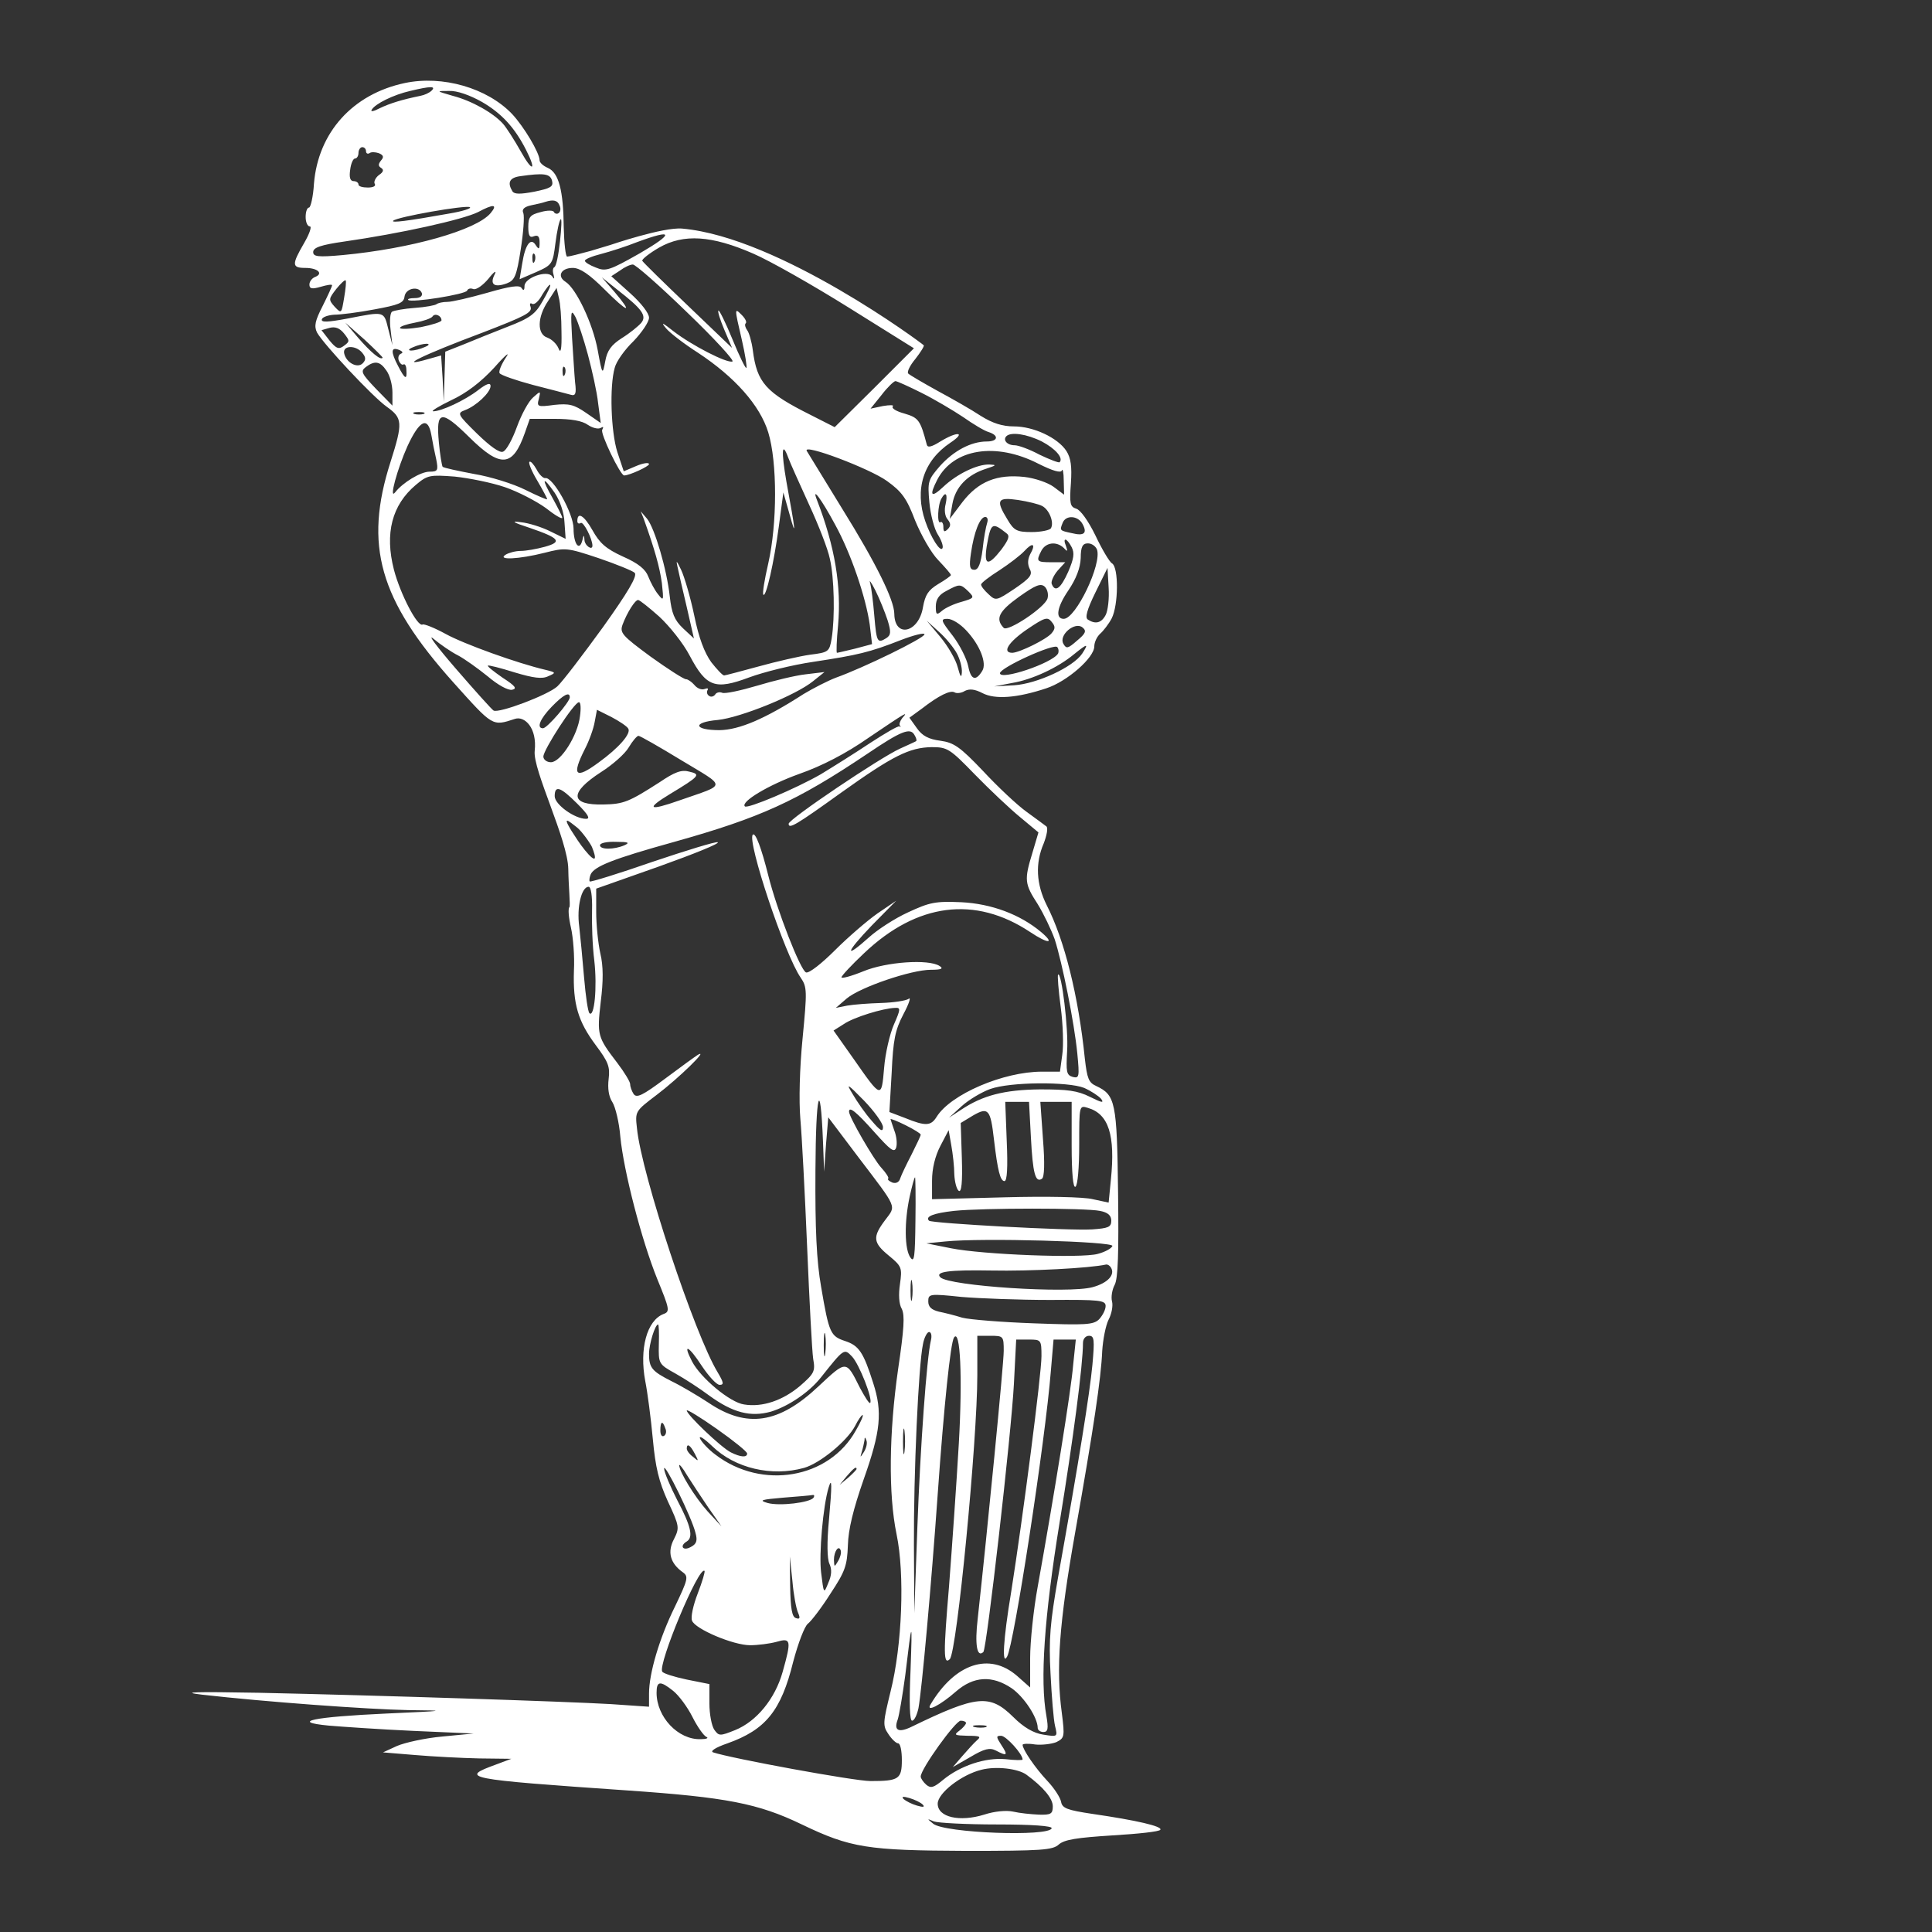 <?xml version="1.0" encoding="utf-8"?>
<svg viewBox="0 0 512 512" xmlns="http://www.w3.org/2000/svg">
<rect x="0" y="0" width="512" height="512" fill="#333333" stroke="none"/>
<path d="M107.3 22c-13.8 2.9-23 13.1-24.1 26.7-.2 3.5-.9 6.3-1.3 6.3-.5 0-.9 1.1-.9 2.5s.5 2.5 1.1 2.5c.6 0-.1 2-1.5 4.4-3.3 5.7-3.3 6.6.3 6.6 3.3 0 4.9 1.5 2.6 2.4-.8.3-1.5 1.2-1.5 2 0 1.1.6 1.3 3 .6 1.7-.5 3-.7 3-.4 0 .3-1.1 2.7-2.5 5.5-2 3.9-2.3 5.3-1.5 7 1.8 3.2 14.7 17 18.5 19.7 4.2 3 4.3 4.2 1 14.6-7.1 22.1-3 36.5 16.6 58.4 10.6 11.8 10.3 11.7 16.4 9.7 2.5-.8 5.885 2.358 5.202 8.502-.555 4.987 8.785 23.586 8.9 31.3.07 4.699.598 9.798.298 10.098-.4.4-.2 2.8.4 5.4.6 2.6 1 7.7.8 11.4-.3 8.9 1.1 13.5 5.8 19.8 3.3 4.4 3.8 5.7 3.4 8.9-.3 2.5 0 4.7 1 6.2.8 1.3 1.8 5.4 2.1 9.2.9 9.1 5.6 27.3 9.8 37.7 3.2 7.8 3.4 8.6 1.7 9.2-4.5 1.7-6.5 9.3-4.9 17.8.6 3 1.5 9.9 2 15.3.7 7.6 1.6 11.3 4 16.6 3.1 6.6 3.1 7 1.6 10-1.8 3.4-1 6.4 2.4 8.8 1.5 1.1 1.3 1.9-2.1 9-4.2 8.5-6.9 17.8-6.9 23.1v3.5l-10.2-.7c-12.2-.7-61-2.3-93.3-3-16.9-.3-20.9-.2-15 .5 16.6 1.9 44 3.9 54.8 4.1 10.5.1 10.1.2-5.8.9-19.5.9-25.8 2.2-15.4 3.2 3.5.3 13.6 1 22.4 1.4l16 .7-8.3.8c-4.5.4-9.9 1.6-12 2.5l-3.7 1.7 8.5.7c4.7.4 12.3.8 17 .9l8.5.1-4 1.5c-9.9 3.6-8.5 3.9 35 6.9 25.9 1.8 34.4 3.4 46 9 12.9 6.2 17.4 6.9 43.6 7 19.9 0 22.9-.2 24.5-1.7 1.5-1.3 4.8-1.8 14.2-2.4 6.7-.4 12.5-1 12.7-1.5.6-.9-6.3-2.5-18-4.2-6.7-1-8-1.5-8.3-3.2-.2-1.1-1.8-3.6-3.6-5.5-3.3-3.5-6.6-8.4-6.6-9.6 0-.3 1.5-.4 3.3-.1 1.7.2 4.3-.1 5.6-.6 2.2-1.1 2.3-1.4 1.5-7.7-1.6-11.7-.7-24 3.5-47.7 4.9-27.7 6.9-41 7.2-48.3.2-3 .9-6.7 1.7-8.3.8-1.5 1.2-3.7.9-4.8-.3-1.1 0-3.1.7-4.4.9-1.7 1.1-8.4.9-24.6-.3-23.9-.7-25.7-5.8-28.1-2-.9-2.4-2-3-7.2-1.7-16.7-5.4-31.5-10.1-40.7-2.8-5.6-3.1-11.1-.8-16.4.8-2.1 1.2-4.1.7-4.5-.4-.3-2.8-2.1-5.3-3.9-2.5-1.8-7.7-6.7-11.5-10.8-6.1-6.4-7.7-7.5-11.3-8-3.1-.4-4.8-1.3-6.2-3.3l-2-2.8 3.3-2.4c4.5-3.5 7.6-5 8.7-4.3.5.3 1.8.2 2.7-.4 1.2-.6 2.6-.5 4.7.6 3.3 1.7 9.1 1.3 16.9-1.3 5.5-1.8 12.7-8.1 12.7-11.1 0-1.1.7-2.6 1.6-3.4.8-.7 2.2-2.5 3-4 1.8-3.5 1.9-13.5.1-14.6-.7-.4-2.7-3.8-4.4-7.4-1.9-3.9-4-6.8-5.1-7.1-1.6-.5-1.8-1.3-1.4-6.7.3-4.5 0-6.7-1.2-8.6-2.3-3.5-8.7-6.5-13.9-6.5-3 0-5.6-.8-8.8-2.8-2.4-1.6-7.5-4.5-11.4-6.6-3.8-2.1-7.4-4.2-7.8-4.6-.4-.4.4-2.1 1.9-3.9 1.4-1.8 2.4-3.4 2.2-3.6-.291-.388-38.264-28.651-64.032-30.924-5.003-.441-18.968 4.324-18.968 4.324l-5.3 1.6c-2.9.8-5.7 1.5-6.2 1.5-.4 0-.8-3.5-.9-7.7-.1-9.8-1.3-14.5-4.2-15.8-1.2-.5-2.2-1.4-2.2-2 0-2-4.2-9-7.3-12.3-6.6-6.9-18.4-10.3-28.4-8.2Zm7.1 2c-.6.6-1.9 1.2-3 1.4-4.9 1-8.1 2-10.8 3.3-1.5.8-2.5 1-2.1.4.9-1.6 5.8-4 10.2-5 5.4-1.3 6.9-1.3 5.7-.1Zm13.3 3c5.2 3 8.7 6.8 11.7 12.7 2.9 5.7 1.7 6-1.4.4-1.7-3-3.8-6.3-4.7-7.3-2.6-2.9-8.3-6.1-13.3-7.4-4.5-1.3-4.5-1.3-1-1.3 2.1-.1 5.5 1.1 8.7 2.9ZM97 40.1c0 .5.4.8.9.5.5-.4 1.6-.3 2.5 0 1.2.5 1.4 1 .6 1.9-.8 1-.8 1.5 0 2s.6 1.1-.6 1.9c-.9.7-1.4 1.8-1.1 2.3.4.6-.4 1-1.8 1s-2.5-.3-2.5-.8-.6-.9-1.3-.9c-.9 0-1.2-1-.9-3 .2-1.7.8-3 1.3-3s.9-.7.9-1.5.5-1.5 1-1.5c.6 0 1 .5 1 1.1Zm49.3 7.8c.4 1.6-.4 2-4.7 2.9-3.7.7-5.3.7-5.8-.1-1.4-2.3-.8-3.6 2-4 6.3-.9 8-.7 8.5 1.2Zm2 6.6c.4.8.2 1.7-.3 2-.4.3-1 .1-1.2-.3-.1-.5-1.8-.5-3.5 0-2.8.7-3.3 1.3-3.3 3.9 0 2.4.4 3 1.5 2.5 1.1-.4 1.5.1 1.5 1.7 0 1.8-.2 1.9-1 .7-1.3-2.2-2.8-.3-3.6 4.8l-.7 4.2 4.4-1.9c4.3-1.9 4.4-2.2 5.1-7.7.4-3.1 1-6 1.4-6.3.3-.3.2 2.3-.2 5.9-.4 3.6-1 6.6-1.5 6.8-.4.2-.5 1.1-.2 2 .3 1.2.2 1.3-.4.4-1.3-1.7-7.3.4-7.3 2.6 0 1.2-.3 1.3-.8.5s-2.9-.5-9.1 1.3c-4.6 1.3-9.3 2.4-10.5 2.4-1.3 0-2.5.3-2.9.6-.3.3-2.9.8-5.8 1-2.8.2-5.5.7-6 1-.5.3-.7 2.4-.4 4.7l.5 4.2-1.1-4.3c-1.2-4.8-.9-4.7-10.7-2.8-5.3 1-7.2 1.1-6.9.2.2-.6 1.7-1.1 3.3-1.2 1.6 0 6.4-.6 10.6-1.4 6.5-1.2 7.8-1.7 8-3.4.3-2.3 3.9-2.9 4.6-.9.2.8-.5 1.3-1.9 1.3-1.2 0-2 .2-1.7.5.8.8 15.3-1.5 15.6-2.5.2-.5.9-.7 1.6-.4.8.3 2.6-1 4.1-2.8 1.4-1.8 2.2-2.3 1.6-1.1-1.4 2.7-.1 3.6 3.2 2.4 2.1-.8 2.6-1.9 3.7-9 .7-4.4 1-8.7.7-9.6-.5-1 .2-1.7 2.1-2.1 1.5-.3 3.2-.7 3.7-.9 2.2-.7 3.3-.4 3.8 1ZM119 56.6c-11.1 2-15.4 2.5-14.8 1.9.9-1 19.2-4.2 20.3-3.6.6.3-1.9 1.1-5.5 1.7Zm11-.1c-3.8 4.5-21.1 9.4-39.2 11.1-6.6.6-7.8.4-7.8-.8 0-1.2 2-1.9 8.3-2.8 14.7-2.1 31.4-5.8 35.4-7.8 4.1-2.2 5.3-2.1 3.3.3Zm39.6 10.6c-8.1 4.6-9.1 4.9-11.7 3.8-1.6-.6-2.9-1.4-2.9-1.8 0-.4 1.9-1.2 4.3-1.8 2.3-.6 6.7-2 9.7-3.2 9.5-3.5 9.7-2.3.6 3Zm30 .1c4.4 1.9 15.7 8.3 25.3 14.3l17.3 10.8-10.5 10.5-10.5 10.4-6.3-3.2c-12-6-14.3-8.6-15.4-17.2-.3-2.3-1-4.7-1.5-5.3-.5-.7-.7-1.5-.4-1.8.4-.3-.1-1.3-1-2.2-2-2-2-2 0 6.6.9 3.9 1.4 7.2 1.2 7.4-.2.3-1.9-3.2-3.7-7.6-1.8-4.4-3.5-7.8-3.7-7.6-.3.2.5 2.6 1.6 5.2l2 4.7L182.3 81c-6.5-6.2-11.9-11.5-12.1-11.9-.1-.4 1.9-2 4.5-3.5 6.5-3.7 13.9-3.2 24.9 1.6Zm-57.9 2c-.3.8-.6.5-.6-.6-.1-1.1.2-1.7.5-1.3.3.3.4 1.2.1 1.9ZM182 82.7c7.3 7 12.7 12.9 12.1 13.1-1.5.5-10.8-4.3-15.6-8-2.9-2.3-3.5-2.6-2-.8 1.1 1.3 4.9 4.2 8.5 6.5 9.7 6.4 16.4 13.9 18.6 21.1 2.4 7.9 2.4 24.1 0 34.7-1 4.3-1.6 8-1.3 8.3.7.8 2.8-8.4 4.1-18.1l1.2-9 1.7 6c1.7 6.2 1.6 4.7-.9-8.9-1.4-8.1-1.2-10.9.5-6.3.5 1.4 3 6.9 5.5 12.4 2.5 5.4 5 11.8 5.5 14.3 1.2 5 1.4 15.6.5 21.2-.6 3.5-.8 3.7-5.7 4.3-2.8.4-8.9 1.8-13.6 3.1-4.8 1.3-8.9 2.4-9.2 2.4-.4 0-1.9-1.6-3.4-3.5-1.8-2.5-3.3-6.4-4.5-12.3-1-4.8-2.6-10.3-3.5-12.2-1.1-2.3-1.4-2.7-1-1 .3 1.4 1.4 6.3 2.5 10.9l1.9 8.3-2.9-2.7c-2.3-2.2-3-4-3.5-8.4-.8-7.3-4-18.1-6-20.6l-1.7-2 .8 2c2.9 8.1 4.2 12.7 4.8 17 .5 4.7.5 4.9-1 3-.9-1.1-2-3.2-2.6-4.7-.7-1.9-2.6-3.5-6.7-5.3-4.6-2.1-6.2-3.6-8.1-7-2.2-3.9-4-5-4-2.4 0 .6.4.8.9.5.7-.5 3.1 4.2 3.1 6 0 1.4-2 0-2.1-1.4-.1-1.6-.2-1.6-.6.1-.8 2.9-2.3.8-2.3-3.2s-5.5-13.8-7.5-13.4c-.5.1-1.6-.9-2.3-2.3-.8-1.4-1.6-2.3-1.9-2-.3.3.6 2.5 2.1 5 1.4 2.4 2.6 4.6 2.6 4.9 0 .2-2.6-.9-5.8-2.5-3.2-1.6-9.3-3.5-13.6-4.2-4.2-.8-8-1.6-8.3-1.9-.2-.3-.7-3.2-1-6.5-.8-8.5.6-8.7 8.1-1.3 8.3 8.2 11.5 7.9 14.7-1.2l1.3-3.7h6.6c4.3 0 7.3.5 8.8 1.6 1.2.8 2.7 1.2 3.4.8.7-.4.8-.3.4.5-.6.9 4.8 12.1 5.8 12.1 1.4 0 6.6-2.4 6.6-3 0-.5-1.5-.3-3.4.5l-3.3 1.4-1.7-5.1c-1.7-5.4-2.1-17.4-.7-22.3.4-1.7 2.7-4.9 5-7.1 2.2-2.3 4.1-5.1 4.1-6.2 0-1.2-2.1-3.9-5-6.5l-5-4.5 2.3-1.5c1.2-.9 2.7-1.6 3.4-1.6.6-.1 7.1 5.6 14.3 12.6Zm-21.8-6c6.3 6.3 7.7 6.6 2.6.6l-3.3-3.8 4 3.2c6.7 5.2 8 7 6.4 8.9-.8.9-3 2.7-5.1 4-2.8 1.8-3.9 3.3-4.4 6.1-.7 3.8-.8 3.7-2-2.9-1.3-7.1-5.7-16.3-8.5-18.1-2.4-1.5-1.2-3.7 1.9-3.7 1.9 0 4.4 1.7 8.4 5.7Zm-69 2.2c-.7 4.2-.7 4.3-2.5 2.4-1.7-1.9-1.6-2.1.4-4.7 1.2-1.5 2.3-2.5 2.5-2.3.2.2 0 2.3-.4 4.6Zm52.6.9c-1.9 3.4-3.3 4.5-9.3 6.8-3.8 1.5-9.1 3.6-11.7 4.7l-4.8 1.9-.2 6.7-.2 6.6-.3-6.2-.4-6.1-3.2.9c-9 2.6-2-.9 14.3-7 11.4-4.4 13.1-5.3 12.6-6.8-.3-.8-.1-1.1.4-.8.6.4 1.8-.7 2.7-2.4 1-1.6 1.9-2.8 2.1-2.6.2.2-.7 2.1-2 4.3Zm5 8.2c.1 4.6-.2 5.9-.8 4.3-.5-1.2-1.8-2.4-2.9-2.8-2.8-.9-2.8-5.4.2-9.8l2.2-3.4.6 2.6c.4 1.4.7 5.5.7 9.1Zm7 6c1.1 4.1 2.4 9.9 2.7 12.8l.7 5.3-3.9-2.7c-3.2-2.2-4.5-2.5-8.4-2.1-4.4.6-4.7.5-4.1-1.6.5-2.1.5-2.2-1.5-.4-1.2 1-3.1 4.5-4.3 7.8-1.2 3.3-2.8 6.3-3.7 6.6-.9.4-3.4-1.4-6.9-4.8-5.2-5.1-5.3-5.4-3.2-6.2 3-1.1 6.8-4.7 6.8-6.4 0-1-1.1-.6-3.3 1.1-3.5 2.7-9.7 5.6-11.9 5.6-.7 0 1.4-1.3 4.7-2.9 4.1-1.9 7.9-4.8 11.5-8.7 2.9-3.3 4.3-4.4 3.1-2.7-1.2 1.8-2 3.7-1.7 4.2.3.5 4.3 1.9 8.8 3.1 4.6 1.2 9 2.3 10 2.6 1.3.4 1.6-.2 1.2-3.3-.2-2.1-.5-7.4-.8-11.8-.4-7.1-.3-7.7.9-5.5.7 1.4 2.2 5.9 3.3 10ZM117 84.9c0 .4-2.5 1.2-5.5 1.8-3 .5-5.5.6-5.5.2 0-.4 1.8-1 4-1.4 2.2-.4 4.2-1.1 4.6-1.6.6-1 2.4-.3 2.4 1Zm-25.8 6.7c-1.4 1.1-2.1.8-3.9-1.4l-2.1-2.7 2.1-.6c1.5-.4 2.7 0 3.9 1.5 1.5 1.9 1.5 2.1 0 3.2Zm10.2 3.2c-.5.8-3.2-1.5-6.5-5.3l-3.4-4 5.1 4.5c2.7 2.5 4.9 4.7 4.8 4.8Zm11.1-2.8c-1.1.5-2.7.9-3.5.9-.9 0-.8-.4.5-.9 1.1-.5 2.7-.9 3.5-.9.9 0 .8.4-.5.9ZM96 93.5c1 1.2 1 1.9.1 2.8-1.4 1.4-4.4-.2-4.9-2.7-.4-2.1 3.1-2.2 4.8-.1Zm10.3.2c-.7.3-.9 1.1-.6 1.9.3.7.8 1.2 1.2 1 .4-.3.8.4.8 1.5.2 2.7-.4 2.4-2.2-1.1-2-3.8-1.9-5.1.2-4.3 1 .4 1.2.8.6 1Zm-3.9 4.5c.9 1.2 1.6 3.8 1.6 5.8v3.5l-4.4-4.5c-3.8-4-4.1-4.6-2.7-5.7 2.4-1.8 3.8-1.6 5.5.9Zm47.3 1c-.3.8-.6.5-.6-.6-.1-1.1.2-1.7.5-1.3.3.3.4 1.2.1 1.9Zm94.5 4.9c3.4 1.7 8.3 4.6 11 6.4 2.7 1.9 5.7 3.7 6.8 4 2.8.9 2.5 2.5-.5 2.5-4.2 0-8.8 2.5-12.4 6.5-3.2 3.7-3.3 4.1-2.8 9.7.3 3.2 1.3 7 2.2 8.4.9 1.4 1.5 3 1.3 3.6-.5 1.4-3.1-2.7-4.6-7.1-2.9-8.4-.5-16 6.7-20.8 4.2-2.8 1.9-3.1-2.7-.3-2.4 1.5-3.4 1.7-3.6.8-1.7-6.5-2.2-7.1-5.9-8.2-2.2-.6-3.5-1.4-3.1-1.9.4-.4-.8-.4-2.6-.1l-3.3.7 2.9-3.6c1.6-2.1 3.3-3.7 3.7-3.7.4 0 3.5 1.4 6.9 3.1Zm-131.9 5.6c-.7.2-1.9.2-2.5 0-.7-.3-.2-.5 1.2-.5s1.9.2 1.3.5Zm2 5.5c.3 1.8.9 4.8 1.3 6.5.6 3 .4 3.3-1.8 3.3-2.3 0-7.1 2.9-9.1 5.5-1.7 2.1.6-6.3 3.3-12.3 3.2-6.9 5.4-7.9 6.3-3Zm161.8 1.8c3.6 1.9 5.8 4.4 4.7 5.5-.2.2-2.6-.7-5.3-2-2.6-1.4-5.6-2.5-6.6-2.5-2 0-3.2-1.4-2.2-2.4 1.2-1.2 5.4-.6 9.4 1.4Zm-41 10.5c3.9 2.8 5.2 4.6 7.4 10.4 1.6 3.9 4.3 8.7 6.2 10.6 1.8 1.9 3.3 3.6 3.3 3.9 0 .2-1.5 1.3-3.4 2.4-2.6 1.6-3.4 2.8-4 6.1-1.1 6.8-7.5 8.3-7.6 1.8 0-3.7-5-13.7-13.7-27.7-4.9-8-9.2-15-9.5-15.5-1.2-2.1 16.8 4.7 21.3 8Zm40.1-4.6c3.8 1.9 5.9 2.5 6.2 1.8.2-.7.5.5.5 2.6l.1 3.8-2.8-2.1c-1.5-1.1-5-2.3-7.7-2.6-7.3-.8-12.2 1.2-16.4 6.6l-3.4 4.5.7-4c.8-4.4 3.9-7.7 9-9.3 2.7-.9 2.8-1 .8-1.1-3.2-.1-8.6 2.5-12.2 5.9-3.3 3.1-3.8 2.4-1.6-1.9 4.3-8.2 15.5-10 26.8-4.2Zm-141.4 6.2c3.5 1.2 8.3 3.7 10.8 5.5 2.4 1.9 4.4 3.1 4.4 2.6 0-.4-1.2-2.7-2.5-5.1-3.1-5.4-2.8-6.2.5-1.5 1.4 2.1 2.5 5.3 2.6 7.9l.3 4.3-4.1-2c-2.2-1.1-5.7-2.2-7.7-2.4-2.8-.4-2.3 0 2.3 1.5 7.9 2.7 8.7 3.7 4 5-2.2.6-5 1.1-6.4 1.1-1.4 0-3.2.5-4 1-2.4 1.5 3.6 1.2 10.3-.5 5.5-1.4 5.9-1.4 14.3 1.4 4.7 1.6 9.1 3.4 9.6 3.9.8.8-1.9 5.3-8.4 14.4-5.3 7.3-10.7 14.4-12.1 15.7-2.5 2.3-15.5 7.2-16.9 6.4-.4-.2-4.9-5.2-10-11.1-5.1-5.9-7.7-9.4-5.9-7.9 1.8 1.5 4.7 3.5 6.5 4.4 1.7.9 5.2 3.4 7.8 5.5 2.7 2.3 5.4 3.8 6.5 3.6 1.4-.3.9-1-2.5-3.2-2.3-1.6-4.1-3-3.9-3.2.1-.2 3.3.6 7.1 1.8 5 1.5 7.3 1.8 8.9 1 2.1-.9 2.1-1-.8-1.7-7.3-1.7-21.5-6.8-26.4-9.5-2.9-1.6-5.7-2.7-6.1-2.5-1.3.8-5.9-8-7.6-14.5-2.5-9.7-.5-17.2 5.8-22.5 3.1-2.6 3.7-2.7 10.3-2.2 3.8.4 9.8 1.6 13.3 2.8Zm87.5 9.9c4.2 7.6 8.2 19.4 9.2 26.6l.6 5.1-4.5 1.2c-2.5.6-4.6 1.1-4.8 1.1-.2 0-.1-3.3.3-7.3.9-10.2-.8-20.8-5.6-33.2-1.5-3.8 1.2-.2 4.8 6.5Zm29.3-5.4c-.4 1.5-.2 3.2.5 4 .9 1.1.9 1.8.1 2.6-.9.9-1.2.8-1.2-.6 0-.9-.4-1.5-.8-1.2-.9.6-.7-4.7.3-6.3 1.1-2 1.7-1.2 1.1 1.5Zm25.6.5c1.9 1 3.2 4.4 2.3 5.9-.3.5-2.6 1-5.1 1-3.9 0-4.7-.4-6.4-3.3-3.2-5.2-2.7-6 2.8-5.2 2.6.4 5.5 1.1 6.4 1.6Zm-14.6 4.5c-.3.9-.9 4-1.2 7-.5 3.8-1.1 5.4-2.2 5.4-1.2 0-1.4-.9-.9-4.3.8-5.7 2.4-9.7 3.8-9.7.6 0 .8.7.5 1.6Zm25.3.3c1.3 2.4.4 3.2-2.8 2.4-3.3-.7-3.3-.7-2.5-2.7.8-2.2 4.1-2 5.3.3Zm-20.2 2.4c1 .7.6 1.7-1.3 4.3-3.6 4.6-4.7 4.3-3.9-.9 1.1-6.2 1.4-6.4 5.2-3.4ZM284 145c.8 1.6.6 3-.9 6.5-2 4.5-3.5 5.6-4.4 3.2-.2-.6.5-2.2 1.6-3.5l2-2.2h-3.6c-4 0-4.2-.2-2.7-3.1 1.2-2.2 4-2.5 5.9-.7 1 1.1 1.1 1 .6-.5-1-2.4.2-2.2 1.5.3Zm-11 1.9c-.7 1.4-.7 2.7-.1 3.9.8 1.5.1 2.4-4 5.2-4.8 3.2-5 3.3-6.9 1.5-1.1-1-2-2.1-2-2.6 0-.4 2.2-2.1 4.9-3.8 2.6-1.7 5.6-4 6.6-5.1 2.2-2.4 3.1-1.9 1.5.9Zm17.7-1.3c1.4 3.8-5.6 18.4-8.8 18.4-2.3 0-1.8-3.1 1.2-7.5 2.1-3.1 3.2-6 3.3-8.6 0-3 .5-3.9 1.9-3.9 1 0 2 .7 2.4 1.6ZM293 163c-1.1 2.1-2.7 2.5-4.7 1.2-.8-.5-.3-2.5 2-7.2l3.2-6.5.3 5.2c.2 2.9-.2 6.2-.8 7.3Zm-57.8 1.3c1 3.2.9 4-.3 4.8-2.4 1.5-2.6 1.1-3.2-5.9-.3-3.7-.8-7.6-1.1-8.7-.4-1.1.3-.2 1.4 2 1.1 2.2 2.5 5.7 3.2 7.8Zm42.4-5.7c-.7 2.4-10.5 8.9-11.6 7.8-2.3-2.4-1.3-4.4 4-8.2 4.5-3.2 5.8-3.7 6.9-2.7.7.7 1 2.1.7 3.1Zm-21-1.9c1.7 1.7 1.6 1.8-1.8 2.8-1.9.5-4.3 1.6-5.2 2.4-1.4 1.2-1.6 1-1.6-1.2 0-1.8.8-3.1 2.8-4.1 3.5-1.9 3.7-1.9 5.8.1Zm-81.9 6.7c2.7 2.5 6.4 7.1 8.1 10.4 4.4 8.3 6.7 9.1 15.8 5.7 3.8-1.4 11.4-3.3 16.9-4.1 11.8-1.8 14.9-2.5 23.3-5.8 3.4-1.3 6.2-2 6.2-1.5 0 1-16.2 8.9-23.5 11.5-2.1.8-6 2.8-8.5 4.3-10.4 6.7-17.1 9.5-22.3 9.6-6.9 0-7.3-2.1-.5-2.7 6-.6 20.8-6.6 25.3-10.3l3-2.4-5 .6c-2.7.3-8.5 1.7-12.8 3-4.4 1.3-8.5 2.2-9.3 1.9-.7-.3-1.6-.1-1.9.5-.4.5-1.1.7-1.6.3-.5-.3-.7-1-.4-1.5.3-.5 0-.6-.8-.3s-2-.2-2.7-1.1c-.7-.8-1.7-1.5-2.2-1.5-.6 0-4.8-2.7-9.4-6-7.6-5.6-8.2-6.3-7.4-8.5 1.2-3.2 3.3-6.5 4.1-6.5.4 0 2.9 2 5.6 4.4Zm104 4.4c-1.3 1.6-8.4 5.1-10.4 5.2-2.9 0-1-2.9 4-6.3 4.6-3.1 5.3-3.3 6.4-1.9 1 1.2 1 1.8 0 3ZM256 167c3.7 3.9 5.6 8.8 4.3 10.8-1.7 2.8-3 2.4-3.7-1.2-.4-2-2.2-5.6-4.1-8.1-3.2-4.1-3.3-4.5-1.4-4.5 1.2 0 3.3 1.3 4.9 3Zm-2.4 6.2c.8 1.5 1.4 3.7 1.3 5-.1 1.6-.4 1.2-1.1-1.4-.5-2-2.6-5.6-4.6-8l-3.6-4.3 3.3 3c1.8 1.6 3.9 4.2 4.7 5.7Zm31.8-3.4c-2.4 2.1-2.8 2.2-3.6.8-1.3-2.3 3.1-6 5.1-4.3 1.1.9.8 1.6-1.5 3.5Zm-5 3.4c-1.6 2.6-15.4 7.2-15.4 5.2.1-1.5 14.4-8 15.2-6.9.4.5.4 1.3.2 1.7Zm6.4 0c-2.4 3.6-12 8-18 8.4l-5.3.3 4.7-.9c5.4-.9 12.2-4.1 16.4-7.6 3.6-2.9 4-3 2.2-.2ZM151 184.8c0 1.2-6 8.2-7.1 8.2-1.8 0-.8-2.5 2.3-5.7 3.1-3.2 4.8-4.1 4.8-2.5Zm2.7 5c-.6 5.1-5.1 12.2-7.7 12.2-1.1 0-2-.7-2-1.5 0-1.8 8.1-14.3 9.4-14.4.5-.1.6 1.6.3 3.7Zm12.8 3.3c.8 1.3-2.5 5.1-7.9 9-6.1 4.5-7.2 3.5-3.6-3.6 1.1-2.1 2.3-5.4 2.6-7.2l.6-3.2 3.8 1.9c2.1 1.1 4.2 2.5 4.5 3.1Zm72.6-2.8c-.6.8-.9 1.7-.6 2 .3.4.2.5-.1.2-.4-.2-3.8 1.8-7.8 4.4-3.9 2.6-9.8 6.3-13.1 8.3-6.6 3.8-19.4 9.2-20.1 8.5-1.2-1.2 6.3-5.7 14.4-8.6 6-2.1 12.4-5.4 18.4-9.6 10.2-6.9 10.6-7.1 8.9-5.2Zm3.7 6.1c-.1.1-2.1 1-4.3 2-5.3 2.4-29.5 18.7-29.5 19.9 0 1.5 1.9.4 14-8.3 13.6-9.7 18-11.9 23.9-12 4.2 0 4.8.4 11.5 7.3 3.9 4 9.3 9.1 12 11.3l4.8 4-1.6 5.4c-2.2 7.2-2.1 8.2 1.4 13.6 1.6 2.6 3.6 6.8 4.5 9.3 2 6.2 5.2 22.1 6 30.3.6 6.2.5 6.6-1.2 6.2-1.7-.5-1.8-1.3-1.5-6.9.4-5.7-1.5-21.2-2.4-20.2-.2.2.1 4.1.7 8.6s.8 10.2.4 12.7l-.6 4.4h-4.8c-10.2 0-24.2 6-27.9 12-1.5 2.4-2.9 2.5-8.3.3l-4.2-1.6.6-10.4c.4-8.7.9-11.3 3.1-15.5 1.5-2.8 2.1-4.7 1.4-4.1-.7.5-4 1-7.3 1.1-3.3.1-7.3.4-9 .7l-3 .6 2.9-2.5c3.6-3 17.1-7.6 22.3-7.6 2.8 0 3.4-.3 2.3-1-2.9-1.9-14.2-1.1-20.2 1.4-3.2 1.3-5.8 2-5.8 1.6 0-.4 2.7-3.3 6-6.4 14-13.3 29.4-15.3 44-5.6 4.8 3.2 6.7 3.2 2.9 0-5.6-4.7-13.2-7.5-21.1-7.9-6.9-.3-8.4 0-14.2 2.7-3.5 1.6-8.1 4.6-10.3 6.6-6.7 6-6.2 4.1.7-3.1l6.5-6.6-5 3.4c-2.7 1.9-7.8 6.3-11.2 9.7-3.5 3.5-6.9 6.2-7.7 5.9-1.5-.6-7.7-16.5-10-25.7-1.8-7.2-3.4-11.5-4.1-10.8-1.6 1.6 8.5 31.9 12.7 37.9 1.7 2.5 1.7 3.5.5 16-.8 8.1-1 16.6-.6 21.4.4 4.4 1.2 19.7 1.8 34 .6 14.3 1.3 27.6 1.6 29.6.6 3.3.3 3.9-3.5 7.2-4.5 3.8-9.9 5.7-14.8 4.9-3.7-.5-11.5-7-13.8-11.4-2.6-5-.9-4.2 2.6 1.2 1.8 2.7 3.9 5 4.7 5 1.2 0 1.1-.6-.5-3.3-6.1-10-20.2-52.5-21.4-64.7-.5-4.5-.5-4.5 5.3-8.9s13.8-12.2 10.9-10.6c-.8.5-4.8 3.4-8.8 6.4-5.9 4.4-7.5 5.2-8.3 4-.5-.8-.9-1.9-.9-2.6 0-.6-1.5-3.1-3.4-5.6-5.3-6.9-5.4-7.4-4.4-16.2.7-5.5.7-9.5-.1-12.8-.6-2.7-1.1-7.6-1.1-11v-6.2l16.7-5.9c9.2-3.3 16.2-6.1 15.5-6.4-.6-.2-8.4 2.2-17.3 5.2-8.9 3.1-16.4 5.4-16.6 5.2-.2-.2-.1-1 .2-1.8.9-2.2 6-4.2 22.2-8.7 22.8-6.4 32.3-10.7 51.1-23.3 9-6.1 11.4-7 12.5-5.1.5.8.7 1.5.5 1.7Zm-62.2 5.1c12.1 7.3 12.1 6.2-.5 10.6-8.2 2.9-9.1 2.3-2.5-1.7 7.8-4.7 8.2-5.2 5.1-5.9-2.1-.6-3.9.1-7.9 2.8-8.1 5.2-9.5 5.8-14.9 5.9-8.9.2-9.1-3.1-.6-8.6 3-1.9 6.3-4.8 7.3-6.5 1-1.7 2.2-3.1 2.6-3.1.4 0 5.5 2.9 11.4 6.5ZM153 213c2.9 2.9 3.5 4 2.3 4-3 0-8.3-3.8-8.3-6 0-3 1.5-2.5 6 2Zm-.186 6.204c1.368 1.02 3.751 4.477 4.072 5.283 2.457 6.156-1.469 1.679-3.793-1.781-5.343-7.954-2-4.787-.279-3.502ZM165.5 224c-2.8 1.2-6.5 1.2-6.5 0 0-.6 1.9-1 4.3-.9 3.2 0 3.7.2 2.2.9Zm-8.6 17.2c-.1 3.5.1 9.5.6 13.4.8 7.1 0 15.2-1.3 13.9-.4-.4-1-4.6-1.4-9.3-.4-4.8-1-11-1.3-13.7-.7-5.1.6-10.5 2.5-10.5.6 0 1 2.4.9 6.2Zm80 30.3c-1.1 2.5-2.3 7.7-2.6 11.5-.7 8.2-.7 8.2-8.1-2.4l-5.3-7.5 2.7-1.7c2.6-1.8 10.4-4.2 13.6-4.3 1.5-.1 1.5.3-.3 4.4Zm-2.9 27.2c0 1.4-.7 1-3-1.7-1.7-1.9-3.9-5.1-5-7-1.9-3.1-1.5-2.9 3 1.7 2.7 2.8 5 6 5 7Zm53.3-10.4c1.8.8 3.8 2.1 4.5 2.9.9 1.2.1 1-2.9-.5-3.4-1.7-6-2-13.3-2-9.5.1-15.2 1.6-20.9 5.4l-3.2 2.1 3.4-3.1c1.9-1.7 5.3-3.7 7.5-4.5 5.3-1.9 20.6-2 24.9-.3Zm-69.2 14.2.3 8 .5-7.2.6-7.2 8 10.6c10.5 13.8 10 12.7 7.1 16.6-3.4 4.5-3.3 6 1 9.5 3.4 2.8 3.5 3.2 2.9 7.5-.4 2.7-.3 5.3.5 6.6.8 1.7.6 5.2-1 16-2.4 16.8-2.6 33.1-.4 43.7 2.2 10.5 1.5 29.4-1.6 41.7-2 8.2-2.1 9-.6 11.2.9 1.4 2.1 2.5 2.6 2.5.6 0 1 2 1 4.4 0 5.1-.8 5.6-8.3 5.6-4.3 0-36.9-6-41.7-7.6-.9-.3.6-1.3 3.8-2.4 10.1-3.6 14.2-8.6 17.4-21.6 1.3-4.9 3-9.4 3.9-10.1.9-.7 3.6-4.2 6-8 3.9-5.9 4.4-7.4 4.6-12.8.1-4.1 1.4-9.5 4.2-17.5 4.5-12.7 5-17.8 2.5-25.5-2.6-8.2-3.8-9.9-7.4-11.1-3.9-1.3-4.3-2-6.4-14.4-1.2-6.8-1.6-15.2-1.5-30.9.1-20.5 1.3-25.1 2-7.6Zm55.1-1.1c.5 9.6 1.2 12.1 2.9 11 .7-.4.8-4.2.3-10.5l-.7-9.9h8.3v11.6c0 7.4.4 11.3 1 10.9.6-.3 1-5.2 1-11.1 0-10.5 0-10.5 2.3-9.8 5.5 1.6 7.3 7.2 6.1 19l-.6 6.1-4.2-.9c-2.3-.6-12.4-.8-23.3-.5l-19.3.5v-4.9c0-3.2.8-6.5 2.2-9.2l2.2-4.2.7 4c.4 2.2.8 5.7.8 7.7.1 2 .6 4 1.2 4.4.7.4 1-2.2.8-8.7l-.3-9.3 3.3-2c4-2.3 4.6-1.6 5.5 6.3 1 8.5 1.7 11.1 2.8 11.1.7 0 .9-3.7.6-10.5l-.4-10.5h6.3l.5 9.4Zm-41.5-1.4c4.3 4.8 5.3 5.6 5.8 4.1.3-1 .1-3-.5-4.5-.5-1.5-1-2.9-1-3 0-.2 1.8.5 4 1.6s4 2.2 4 2.5c0 .3-1.1 2.6-2.4 5.2-1.3 2.5-2.7 5.4-3 6.3-.3 1.1-1.1 1.5-2.1 1.2-.9-.4-1.4-.8-1.1-1.1.2-.2-.6-1.5-1.9-2.9-2-2.2-8.5-13.4-8.5-14.8 0-1.5 1.9 0 6.7 5.4Zm10.9 23.5c-.1 9.5-.3 11.2-1.3 9.8-1.6-2.1-1.7-9.5-.2-16.3.6-2.7 1.2-5 1.4-5 .1 0 .2 5.2.1 11.5Zm48.9-2.6c2.1.4 3 1.2 3 2.6 0 1.7-.8 2-5 2.3-6 .4-42.6-1.6-43.3-2.3-1.1-1.1 1.2-2 6.6-2.6 7.6-.8 34.9-.8 38.7 0Zm3.3 9.3c-.3.7-2 1.6-3.9 2.1-4.3 1.2-30.4.2-38.9-1.5l-6.5-1.3 5-.5c9.7-1 44.7 0 44.3 1.2Zm-.4 5.7c1.2 1.9-.8 4.1-4.8 5.2-6.4 1.8-38.1-.3-40.4-2.6-1.5-1.5 2.3-2 13.6-1.8 10.1.2 25.9-.6 30.4-1.6.4 0 .9.3 1.2.8Zm-52.7 8.3c-.2 1.3-.4.3-.4-2.2s.2-3.5.4-2.3c.2 1.3.2 3.3 0 4.5Zm36.6.3c13.2-.1 14.7.1 14.7 1.6 0 1-.8 2.5-1.7 3.5-1.5 1.5-3.5 1.6-17.2 1.1-8.6-.3-17.2-1-19.1-1.5-1.9-.6-4.7-1.3-6.2-1.6-2-.5-2.8-1.3-2.8-2.7 0-2 .3-2.1 8.8-1.2 4.8.4 15.3.8 23.5.8Zm-103.7 11.7c-.1 5.2-.1 5.3 4.4 7.8 2.5 1.4 6.5 4 8.9 5.8 6.3 4.6 11 5.8 16.4 4.3 4.6-1.4 10.1-5.1 13.2-9 6.2-7.8 6.2-7.8 8.3-5.6 1.9 2 5.6 11.4 4.8 12.3-.3.2-1.4-1.6-2.7-4-3.7-7.4-3.5-7.4-11-.4-10.5 9.9-19 11.2-29.2 4.3-2.9-1.9-7.3-4.5-9.8-5.7-5.1-2.6-5.9-3.5-5.9-7.2 0-2.6 1.6-7.8 2.4-7.8.2 0 .3 2.3.2 5.2Zm44.1 2.5c-.2 1.6-.4.5-.4-2.2 0-2.8.2-4 .4-2.8.2 1.3.2 3.5 0 5Zm28-3.5c-1.1 4.6-2.8 27.9-3.6 49.8l-.8 22.5-.1-18c-.1-18.8 1.2-47.7 2.4-53.3.3-1.7 1.1-3.2 1.6-3.2.6 0 .8 1 .5 2.2Zm7.4 27.3c-.6 10.4-1.8 27.5-2.6 37.9-1.5 17.8-1.5 20.9.2 19.3 1.9-1.9 7.3-57.8 7.3-75.3V354h3.5c3.4 0 3.5.1 3.5 4 0 3.4-4.3 47.3-6.9 71-.8 6.8-.2 10.4 1.5 8.8.9-.9 7.4-57.8 8.1-71.1l.6-11.7h3.4c3.2 0 3.3.1 3.3 4.4 0 4.8-4.9 42.6-8 62.3-2.2 13.2-2.5 19.9-1.1 17.3 1.8-3.1 10.1-56.9 11.6-75.8l.7-8.2h5.9l-.7 6.7c-.5 6.5-5.1 34.9-9.4 58.8-1.1 6-2 14.5-2 18.9v7.8l-3.5-3.1c-7.3-6.3-16.4-3.3-22.9 7.6-1.3 2.2 2.6.2 6.7-3.4 4.7-4.1 9.6-4.4 14.8-.9 3.3 2.3 6.9 7.8 6.9 10.5 0 .6.7 1.1 1.5 1.1 1.2 0 1.4-.8.8-4.3-1.7-9.4-.6-25.9 3.5-51.2 3.6-22 6.2-41.8 6.2-47.6 0-1.1.7-1.9 1.6-1.9 1.4 0 1.5 1 .9 7.7-.7 7.5-3.6 25.6-9.1 56.3-2.1 12-2.5 16.4-2 25.5.3 6 .8 12.3 1.2 13.9.7 2.9.7 2.9-3.1 2.3-2.6-.4-5.2-1.9-8-4.7-6.2-6.1-9.6-5.8-26.9 2.6-3.5 1.7-4.8 1-3.7-1.9.4-1.2 1.3-6.5 2-11.7 1.8-15.1 1.9-15.2 1.4-1.3-.4 8.8-.2 13.3.4 13.3.6 0 1.3-1.5 1.7-3.3.9-4.9 3.4-32.6 5.1-56.7 1.7-24 3.4-40 4.3-41.5 1.7-2.7 2.3 10.5 1.3 28Zm-56.1 2.7c0 1.1-1.7 1-4.3-.3-2.6-1.3-11.7-10-11.7-11.1 0-.4 3.6 1.8 8 4.9 4.4 3.1 8 6 8 6.5Zm28.8-6.1c-7.1 12.8-24.9 15.8-37.2 6.4-1.9-1.4-3.7-3.4-4.1-4.3-.3-.9 1.1 0 3.3 2.1 6 5.8 15.7 8.1 24.3 5.7 4.2-1.2 11.4-7.1 13.5-11.1.8-1.6 1.7-2.9 2-2.9.3 0-.5 1.9-1.8 4.1Zm-50.5-.6c.4.8.2 1.7-.3 2-.6.4-1-.3-1-1.4 0-2.5.6-2.7 1.3-.6Zm63.4 6.2c-.2 1.6-.4.3-.4-2.7s.2-4.3.4-2.8c.2 1.6.2 4 0 5.5Zm-10.7 0c-1.1 1.7-1.1 1.7-.6 0 .3-1 .6-2.4.7-3 0-.9.2-.9.5 0 .3.7 0 2-.6 3Zm-44.9.5c1.1 2.1 1.1 2.2-.4.9-1-.7-1.7-1.7-1.7-2.2 0-1.5.9-1 2.1 1.3Zm.2 21c.6 2.1.3 3-1.3 3.8-2 1.1-3-.3-1-1.5 1.8-1.1 1.1-4.1-2.5-10.9-1.9-3.7-3.5-7.5-3.5-8.4 0-1.9 7.4 13.1 8.3 17Zm3.4-6.7 3.5 5-3.7-4c-3.4-3.8-7.5-10.5-7.5-12.2 0-.4 1 .8 2.1 2.7 1.2 1.9 3.7 5.7 5.6 8.5Zm39.3-10.2c0 .2-1 1.2-2.2 2.3l-2.3 1.9 1.9-2.3c1.8-2.1 2.6-2.7 2.6-1.9Zm-7.3 13.3c-.6 6.2-.5 10.5.1 11.8.7 1.5.6 3.1-.3 5.1-1.2 3-1.2 2.9-1.9-2.8-.6-4.8.5-17.6 2-22.5.9-3 .9-.6.1 8.4Zm-4.1-5.7c-.9 1.3-9 2.3-12.2 1.4-2.4-.7-1.7-.9 4.1-1.4 3.9-.3 7.4-.6 7.8-.7.5-.1.6.2.3.7Zm6.5 16.8c-1 1.7-1 1.6-1.1-.3 0-2.3 1.3-4.1 1.8-2.5.2.6-.1 1.8-.7 2.8Zm-10.6 13.7c.6 1.4.5 1.8-.6 1.4-1-.3-1.4-2.5-1.5-8.4l-.1-7.9.7 6.5c.3 3.6 1 7.3 1.5 8.4Zm-26.6-5.1c-1.2 3.1-1.9 6.3-1.5 7.2.8 2.2 10.9 6.5 15.4 6.5 2 0 5.2-.4 7-.9 3.8-1.1 4-.5 1.6 8-2 7.1-6.9 13.1-12.6 15.4-4 1.6-4.3 1.6-5.5-.1-.7-1-1.3-4.1-1.3-7v-5.1l-6-1.2c-3.3-.7-6.2-1.6-6.5-2.1-1.2-1.9 9.7-28.1 11.2-26.7.2.2-.6 2.9-1.8 6Zm-6.5 25.8c1.5 1.2 3.8 4.3 5.1 6.9 1.3 2.6 3 5 3.7 5.3.7.3 0 .6-1.5.6-6 .2-11.7-5.9-11.7-12.3 0-3.1.9-3.3 4.4-.5Zm77.6 8.5c0 .4-.8 1.3-1.7 2-1.6 1.2-1.4 1.3 2.1 1.4 3.3 0 3.7.2 2.5 1.2-.8.7-2.5 2.6-3.9 4.2l-2.5 2.9 4.7-2.7c3.7-2.2 5.1-2.5 6.7-1.7 3 1.6 3.3 1.3 1.5-1.4-1.4-2.2-1.5-2.5-.1-2.5 1.3 0 5.7 4.8 5.7 6.3 0 .2-2 .2-4.5-.1-5.3-.5-12 1.7-16.6 5.5-2.4 2-3.2 2.3-4.4 1.3-.8-.7-1.5-1.7-1.5-2.2 0-2 9.2-14.8 10.6-14.8.8 0 1.4.3 1.4.6Zm5.3 1.1c-.7.2-2.1.2-3 0-1-.3-.4-.5 1.2-.5 1.7 0 2.4.2 1.8.5Zm10.7 12.6c4.5 3.3 7 6.3 7 8.4 0 2-.5 2.3-3.7 2.2-2.1-.1-5.1-.4-6.8-.8-1.8-.4-5-.1-7.7.8-6.5 2-12.3.7-12.3-2.9 0-2.8 6.3-7.7 11.6-9 3.9-1 9.7-.3 11.9 1.3Zm-27.5 7.9c.7.7.2.8-1.5.3-1.4-.4-2.9-1.2-3.5-1.7-.7-.7-.2-.8 1.5-.3 1.4.4 3 1.2 3.5 1.7Zm19.7 5.3c9.4 0 14.7.4 14.5 1-.5 2.3-28.4 1.3-31.4-1.2-1.7-1.4-1.7-1.4.2-.6 1.1.4 8.6.8 16.7.8Z" fill="#FFFFFF"/>
</svg>